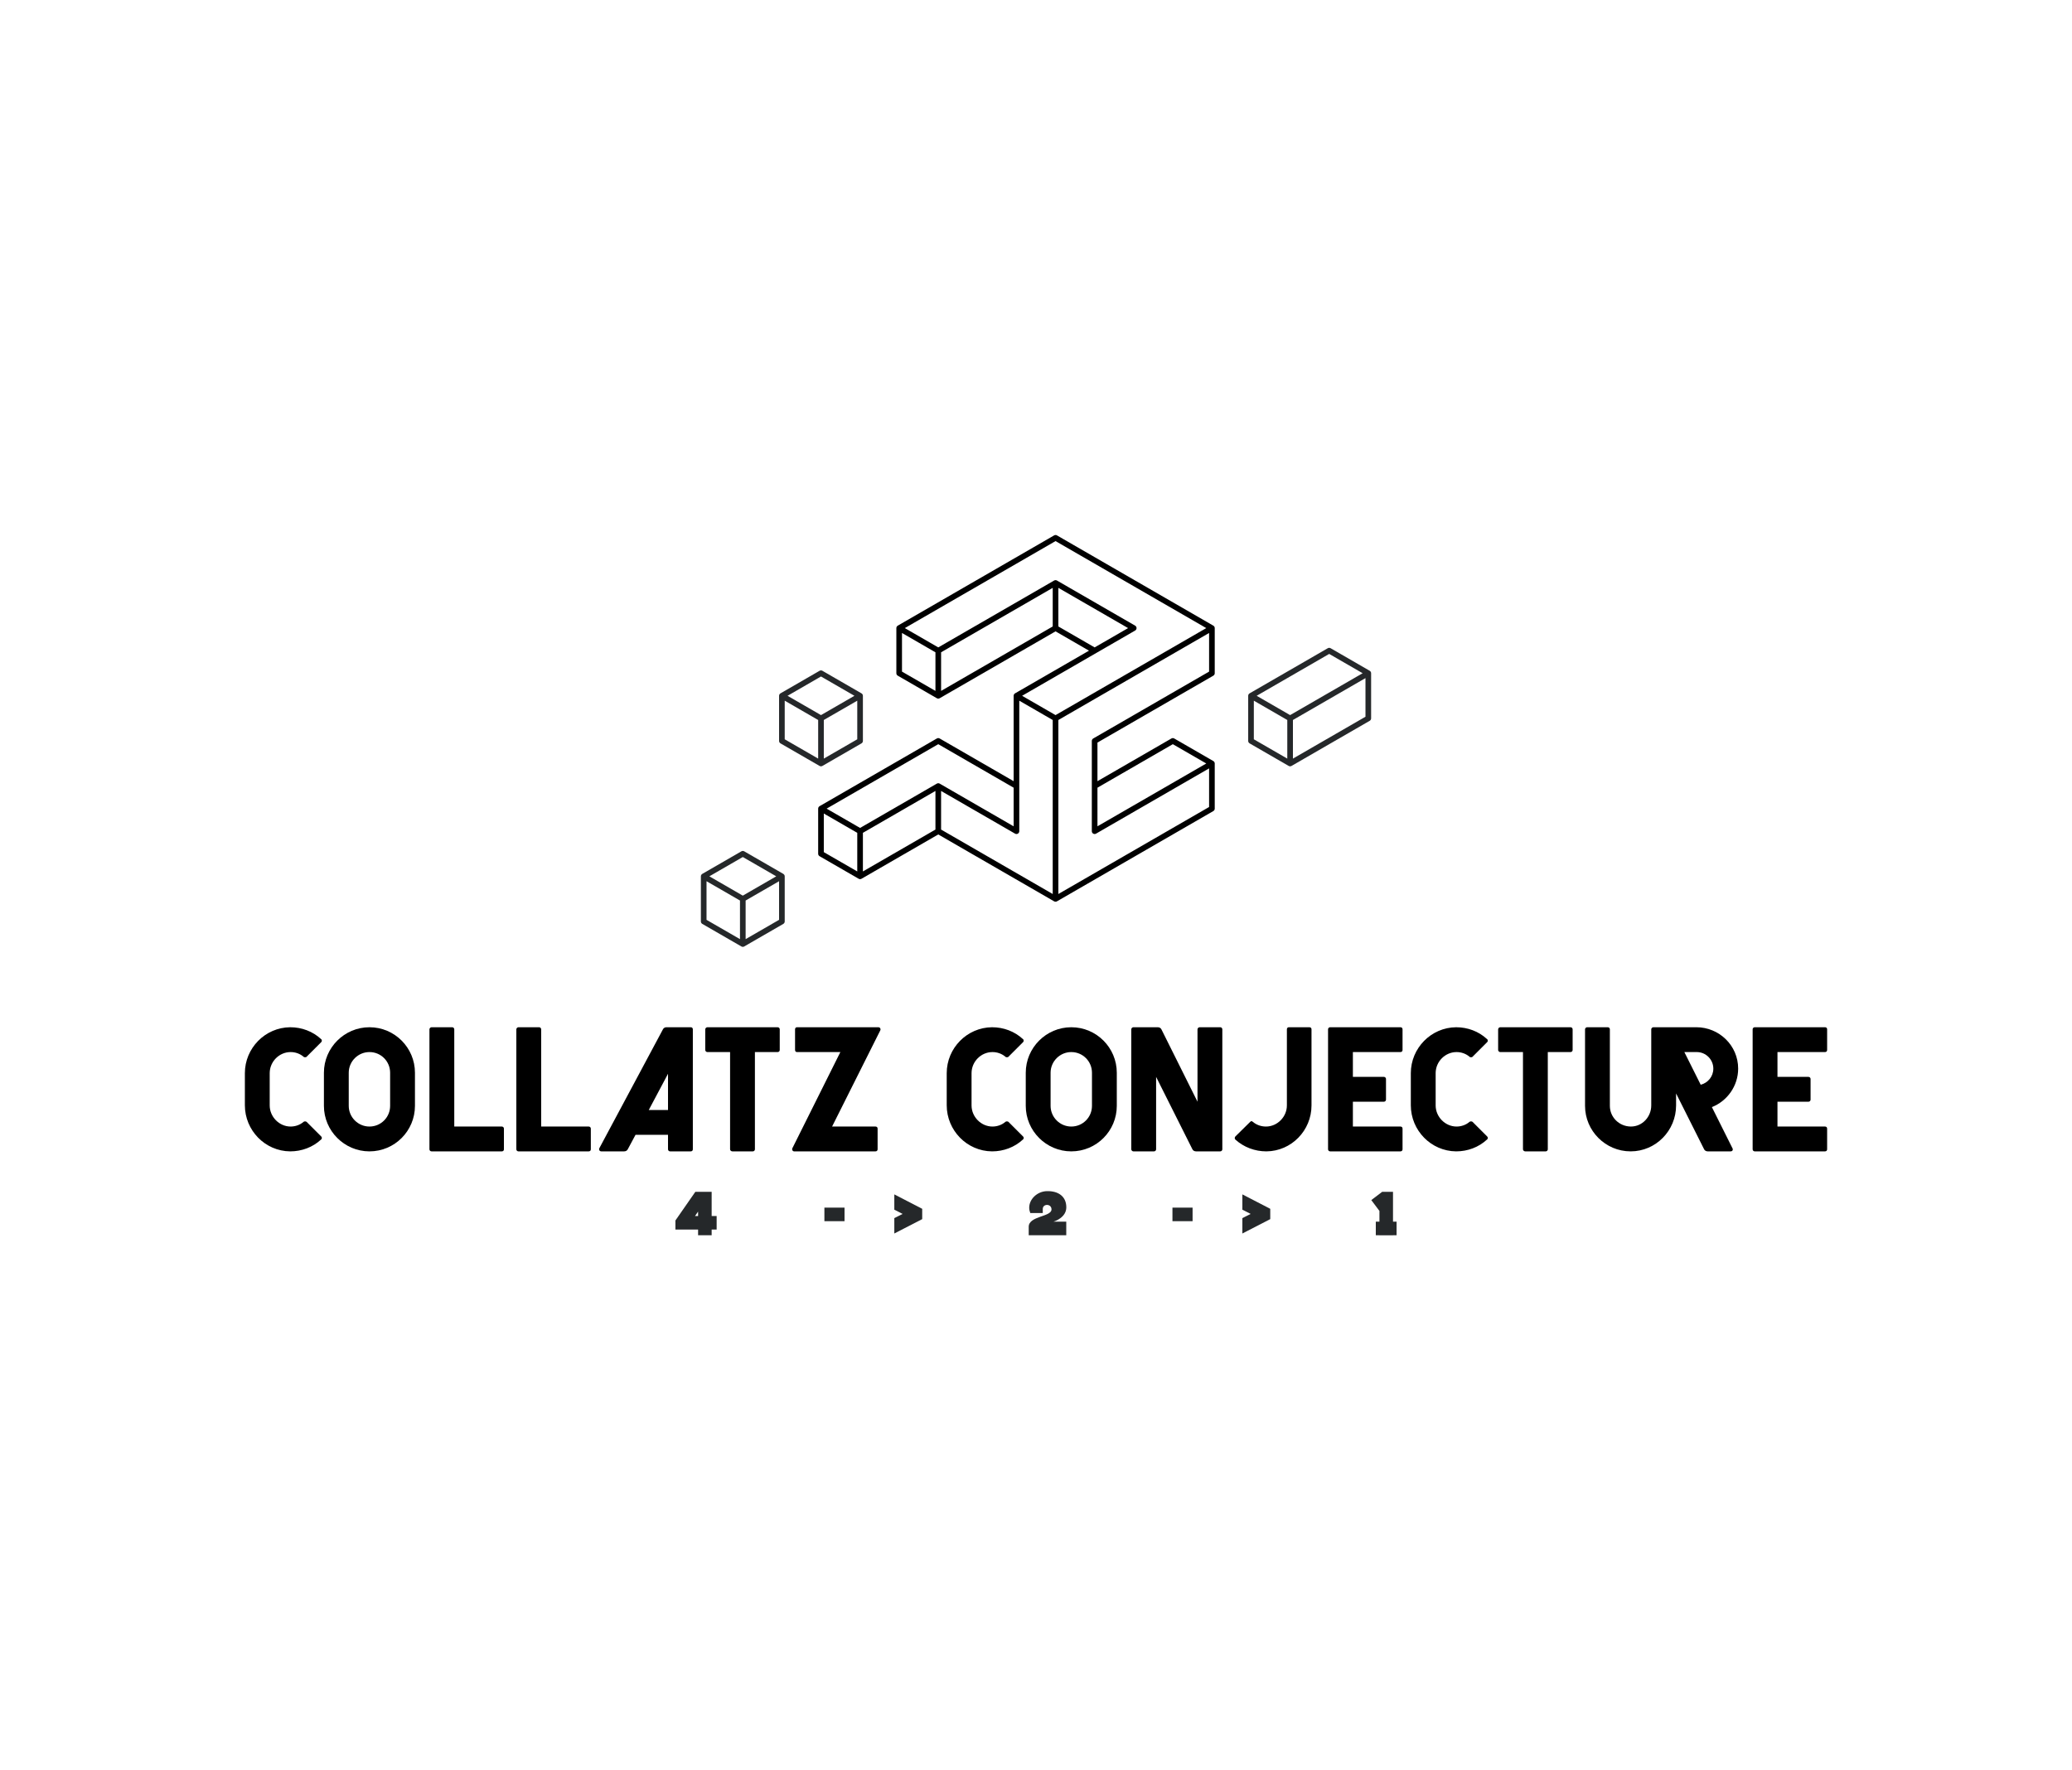<svg xmlns:mydata="http://www.w3.org/2000/svg" mydata:contrastcolor="000000" mydata:template="Contrast" mydata:presentation="2.5" mydata:layouttype="undefined" mydata:specialfontid="undefined" mydata:id1="780" mydata:id2="681" mydata:companyname="Collatz Conjecture" mydata:companytagline="4 -> 2 -> 1" version="1.1" xmlns="http://www.w3.org/2000/svg" xmlns:xlink="http://www.w3.org/1999/xlink" viewBox="0 0 550 470"><g fill="none" fill-rule="none" stroke="none" stroke-width="1" stroke-linecap="butt" stroke-linejoin="miter" stroke-miterlimit="10" stroke-dasharray="" stroke-dashoffset="0" font-family="none" font-weight="none" font-size="none" text-anchor="none" style="mix-blend-mode: normal"><g data-paper-data="{&quot;isGlobalGroup&quot;:true,&quot;bounds&quot;:{&quot;x&quot;:65,&quot;y&quot;:142.04047815920597,&quot;width&quot;:420,&quot;height&quot;:185.91904368158805}}"><g data-paper-data="{&quot;isSecondaryText&quot;:true}" fill="#25282a" fill-rule="nonzero"><path d="M185.304,327.945h3.601v-1.512h1.325v-3.586h-1.325v-6.424h-4.335l-5.286,7.605v2.405h6.02zM184.483,322.846l0.821,-1.181v1.181z" data-paper-data="{&quot;glyphName&quot;:&quot;4&quot;,&quot;glyphIndex&quot;:0,&quot;lastGlyphOfWord&quot;:true,&quot;firstGlyphOfWord&quot;:true,&quot;word&quot;:1}"></path><path d="M218.831,324.215h5.344v-3.601h-5.344z" data-paper-data="{&quot;glyphName&quot;:&quot;-&quot;,&quot;glyphIndex&quot;:1,&quot;firstGlyphOfWord&quot;:true,&quot;word&quot;:2}"></path><path d="M237.391,317.1v4.062l2.204,1.123l-2.204,1.109v4.09l7.403,-3.817v-2.737z" data-paper-data="{&quot;glyphName&quot;:&quot;>&quot;,&quot;glyphIndex&quot;:2,&quot;lastGlyphOfWord&quot;:true,&quot;word&quot;:2}"></path><path d="M283.047,320.528c0,-2.909 -2.146,-4.364 -5.142,-4.292c-2.607,0.058 -4.71,2.146 -4.71,4.393c0,0.461 0.101,0.951 0.288,1.426h3.313v-1.08c0,-0.72 0.562,-1.08 1.123,-1.08c0.591,0 1.195,0.389 1.195,1.195c0,2.002 -6.049,1.714 -6.049,4.609v2.247h9.967v-3.601h-3.399c0.245,-0.072 3.414,-1.066 3.414,-3.817z" data-paper-data="{&quot;glyphName&quot;:&quot;2&quot;,&quot;glyphIndex&quot;:3,&quot;firstGlyphOfWord&quot;:true,&quot;lastGlyphOfWord&quot;:true,&quot;word&quot;:3}"></path><path d="M311.22,324.215h5.344v-3.601h-5.344z" data-paper-data="{&quot;glyphName&quot;:&quot;-&quot;,&quot;glyphIndex&quot;:4,&quot;firstGlyphOfWord&quot;:true,&quot;word&quot;:4}"></path><path d="M329.779,317.1v4.062l2.204,1.123l-2.204,1.109v4.09l7.403,-3.817v-2.737z" data-paper-data="{&quot;glyphName&quot;:&quot;>&quot;,&quot;glyphIndex&quot;:5,&quot;lastGlyphOfWord&quot;:true,&quot;word&quot;:4}"></path><path d="M370.716,324.344h-0.951v-7.922h-2.881l-2.881,2.189l2.16,2.881v2.852h-0.965v3.601h0.965v0.014h3.601v-0.014h0.951z" data-paper-data="{&quot;glyphName&quot;:&quot;1&quot;,&quot;glyphIndex&quot;:6,&quot;firstGlyphOfWord&quot;:true,&quot;lastGlyphOfWord&quot;:true,&quot;word&quot;:5}"></path></g><g data-paper-data="{&quot;isPrimaryText&quot;:true}" fill="#000000" fill-rule="nonzero"><path d="M77.028,305.678c3.076,0 5.987,-1.098 8.184,-3.131c0.165,-0.11 0.22,-0.275 0.22,-0.439c0,-0.165 -0.055,-0.275 -0.165,-0.384l-3.9,-3.9c-0.11,-0.055 -0.275,-0.11 -0.384,-0.11c-0.165,0 -0.275,0.055 -0.384,0.11c-0.934,0.824 -2.197,1.263 -3.46,1.263c-3.021,0 -5.547,-2.581 -5.547,-5.602v-8.568c0,-3.076 2.526,-5.602 5.547,-5.602c1.263,0 2.526,0.439 3.46,1.263c0.11,0.11 0.22,0.11 0.384,0.11c0.11,0 0.275,0 0.384,-0.11l3.9,-3.9c0.11,-0.11 0.165,-0.22 0.165,-0.384c0,-0.165 -0.055,-0.33 -0.22,-0.439c-2.197,-2.032 -5.108,-3.131 -8.184,-3.131c-6.646,0.055 -12.028,5.547 -12.028,12.193v8.513c0,6.701 5.383,12.193 12.028,12.248z" data-paper-data="{&quot;glyphName&quot;:&quot;C&quot;,&quot;glyphIndex&quot;:0,&quot;firstGlyphOfWord&quot;:true,&quot;word&quot;:1}"></path><path d="M98.064,305.678c6.701,0 12.083,-5.437 12.083,-12.083v-8.788c0,-6.646 -5.383,-12.083 -12.083,-12.083c-6.646,0 -12.083,5.437 -12.083,12.083v8.788c0,6.646 5.437,12.083 12.083,12.083zM92.572,284.807c0,-3.021 2.472,-5.492 5.492,-5.492c3.076,0 5.492,2.472 5.492,5.492v8.788c0,3.021 -2.417,5.492 -5.492,5.492c-3.021,0 -5.492,-2.472 -5.492,-5.492z" data-paper-data="{&quot;glyphName&quot;:&quot;O&quot;,&quot;glyphIndex&quot;:1,&quot;word&quot;:1}"></path><path d="M133.764,305.128v-5.492c0,-0.275 -0.22,-0.549 -0.549,-0.549h-12.632v-25.814c0,-0.275 -0.22,-0.549 -0.549,-0.549h-5.492c-0.275,0 -0.549,0.275 -0.549,0.549v31.856c0,0.33 0.275,0.549 0.549,0.549h18.674c0.33,0 0.549,-0.22 0.549,-0.549z" data-paper-data="{&quot;glyphName&quot;:&quot;L&quot;,&quot;glyphIndex&quot;:2,&quot;word&quot;:1}"></path><path d="M156.832,305.128v-5.492c0,-0.275 -0.22,-0.549 -0.549,-0.549h-12.632v-25.814c0,-0.275 -0.22,-0.549 -0.549,-0.549h-5.492c-0.275,0 -0.549,0.275 -0.549,0.549v31.856c0,0.33 0.275,0.549 0.549,0.549h18.674c0.33,0 0.549,-0.22 0.549,-0.549z" data-paper-data="{&quot;glyphName&quot;:&quot;L&quot;,&quot;glyphIndex&quot;:3,&quot;word&quot;:1}"></path><path d="M168.696,301.284h8.623v3.845c0,0.33 0.275,0.549 0.549,0.549h5.492c0.33,0 0.549,-0.22 0.549,-0.549v-31.856c0,-0.33 -0.22,-0.549 -0.549,-0.549h-6.481c-0.384,0 -0.769,0.22 -0.934,0.604l-16.862,31.526c-0.055,0.11 -0.055,0.165 -0.055,0.275c0,0.275 0.22,0.549 0.549,0.549h6.097c0.439,0 0.824,-0.22 0.989,-0.604zM177.319,285.081v9.612h-5.108z" data-paper-data="{&quot;glyphName&quot;:&quot;A&quot;,&quot;glyphIndex&quot;:4,&quot;word&quot;:1}"></path><path d="M194.4,305.678h5.437c0.33,0 0.549,-0.275 0.549,-0.549v-25.814h6.042c0.33,0 0.549,-0.275 0.549,-0.549v-5.492c0,-0.275 -0.22,-0.549 -0.549,-0.549h-18.674c-0.275,0 -0.549,0.275 -0.549,0.549v5.492c0,0.275 0.275,0.549 0.549,0.549h6.042v25.814c0,0.275 0.275,0.549 0.604,0.549z" data-paper-data="{&quot;glyphName&quot;:&quot;T&quot;,&quot;glyphIndex&quot;:5,&quot;word&quot;:1}"></path><path d="M232.956,305.128v-5.492c0,-0.33 -0.22,-0.549 -0.549,-0.549h-11.534l12.797,-25.539c0.055,-0.11 0.055,-0.165 0.055,-0.275c0,-0.275 -0.22,-0.549 -0.549,-0.549h-21.64c-0.275,0 -0.494,0.22 -0.494,0.549v5.492c0,0.33 0.22,0.549 0.494,0.549h11.534l-12.742,25.539c-0.055,0.11 -0.055,0.165 -0.055,0.275c0,0.275 0.22,0.549 0.494,0.549h21.64c0.33,0 0.549,-0.22 0.549,-0.549z" data-paper-data="{&quot;glyphName&quot;:&quot;Z&quot;,&quot;glyphIndex&quot;:6,&quot;lastGlyphOfWord&quot;:true,&quot;word&quot;:1}"></path><path d="M263.329,305.678c3.076,0 5.987,-1.098 8.184,-3.131c0.165,-0.11 0.22,-0.275 0.22,-0.439c0,-0.165 -0.055,-0.275 -0.165,-0.384l-3.9,-3.9c-0.11,-0.055 -0.275,-0.11 -0.384,-0.11c-0.165,0 -0.275,0.055 -0.384,0.11c-0.934,0.824 -2.197,1.263 -3.46,1.263c-3.021,0 -5.547,-2.581 -5.547,-5.602v-8.568c0,-3.076 2.526,-5.602 5.547,-5.602c1.263,0 2.526,0.439 3.46,1.263c0.11,0.11 0.22,0.11 0.384,0.11c0.11,0 0.275,0 0.384,-0.11l3.9,-3.9c0.11,-0.11 0.165,-0.22 0.165,-0.384c0,-0.165 -0.055,-0.33 -0.22,-0.439c-2.197,-2.032 -5.108,-3.131 -8.184,-3.131c-6.646,0.055 -12.028,5.547 -12.028,12.193v8.513c0,6.701 5.383,12.193 12.028,12.248z" data-paper-data="{&quot;glyphName&quot;:&quot;C&quot;,&quot;glyphIndex&quot;:7,&quot;firstGlyphOfWord&quot;:true,&quot;word&quot;:2}"></path><path d="M284.364,305.678c6.701,0 12.083,-5.437 12.083,-12.083v-8.788c0,-6.646 -5.383,-12.083 -12.083,-12.083c-6.646,0 -12.083,5.437 -12.083,12.083v8.788c0,6.646 5.437,12.083 12.083,12.083zM278.872,284.807c0,-3.021 2.472,-5.492 5.492,-5.492c3.076,0 5.492,2.472 5.492,5.492v8.788c0,3.021 -2.417,5.492 -5.492,5.492c-3.021,0 -5.492,-2.472 -5.492,-5.492z" data-paper-data="{&quot;glyphName&quot;:&quot;O&quot;,&quot;glyphIndex&quot;:8,&quot;word&quot;:2}"></path><path d="M306.883,285.905l9.612,19.168c0.165,0.384 0.549,0.604 0.989,0.604h6.426c0.33,0 0.549,-0.275 0.549,-0.549v-31.856c0,-0.275 -0.22,-0.549 -0.549,-0.549h-5.492c-0.275,0 -0.549,0.275 -0.549,0.549v19.223l-9.557,-19.168c-0.165,-0.384 -0.549,-0.604 -0.989,-0.604h-6.481c-0.275,0 -0.549,0.275 -0.549,0.549v31.856c0,0.275 0.275,0.549 0.549,0.549h5.492c0.33,0 0.549,-0.275 0.549,-0.549z" data-paper-data="{&quot;glyphName&quot;:&quot;N&quot;,&quot;glyphIndex&quot;:9,&quot;word&quot;:2}"></path><path d="M348.131,293.485v-20.212c0,-0.33 -0.22,-0.549 -0.549,-0.549h-5.492c-0.275,0 -0.494,0.22 -0.494,0.549v20.212c0,3.021 -2.526,5.602 -5.547,5.602c-1.318,0 -2.526,-0.439 -3.515,-1.263c-0.11,-0.11 -0.22,-0.165 -0.33,-0.165c-0.165,0 -0.275,0.11 -0.384,0.22l-3.9,3.845c-0.11,0.11 -0.165,0.275 -0.165,0.439c0,0.165 0.055,0.275 0.165,0.384c2.252,2.032 5.163,3.131 8.239,3.131c6.646,-0.055 11.973,-5.547 11.973,-12.193z" data-paper-data="{&quot;glyphName&quot;:&quot;J&quot;,&quot;glyphIndex&quot;:10,&quot;word&quot;:2}"></path><path d="M372.297,305.128v-5.492c0,-0.33 -0.22,-0.549 -0.549,-0.549h-12.632v-6.591h8.239c0.33,0 0.549,-0.275 0.549,-0.549v-5.492c0,-0.275 -0.22,-0.549 -0.549,-0.549h-8.239v-6.591h12.632c0.33,0 0.549,-0.22 0.549,-0.549v-5.492c0,-0.33 -0.22,-0.549 -0.549,-0.549h-18.674c-0.275,0 -0.549,0.22 -0.549,0.549v31.856c0,0.33 0.275,0.549 0.549,0.549h18.674c0.33,0 0.549,-0.22 0.549,-0.549z" data-paper-data="{&quot;glyphName&quot;:&quot;E&quot;,&quot;glyphIndex&quot;:11,&quot;word&quot;:2}"></path><path d="M386.522,305.678c3.076,0 5.987,-1.098 8.184,-3.131c0.165,-0.11 0.22,-0.275 0.22,-0.439c0,-0.165 -0.055,-0.275 -0.165,-0.384l-3.9,-3.9c-0.11,-0.055 -0.275,-0.11 -0.384,-0.11c-0.165,0 -0.275,0.055 -0.384,0.11c-0.934,0.824 -2.197,1.263 -3.46,1.263c-3.021,0 -5.547,-2.581 -5.547,-5.602v-8.568c0,-3.076 2.526,-5.602 5.547,-5.602c1.263,0 2.526,0.439 3.46,1.263c0.11,0.11 0.22,0.11 0.384,0.11c0.11,0 0.275,0 0.384,-0.11l3.9,-3.9c0.11,-0.11 0.165,-0.22 0.165,-0.384c0,-0.165 -0.055,-0.33 -0.22,-0.439c-2.197,-2.032 -5.108,-3.131 -8.184,-3.131c-6.646,0.055 -12.028,5.547 -12.028,12.193v8.513c0,6.701 5.383,12.193 12.028,12.248z" data-paper-data="{&quot;glyphName&quot;:&quot;C&quot;,&quot;glyphIndex&quot;:12,&quot;word&quot;:2}"></path><path d="M404.867,305.678h5.437c0.33,0 0.549,-0.275 0.549,-0.549v-25.814h6.042c0.33,0 0.549,-0.275 0.549,-0.549v-5.492c0,-0.275 -0.22,-0.549 -0.549,-0.549h-18.674c-0.275,0 -0.549,0.275 -0.549,0.549v5.492c0,0.275 0.275,0.549 0.549,0.549h6.042v25.814c0,0.275 0.275,0.549 0.604,0.549z" data-paper-data="{&quot;glyphName&quot;:&quot;T&quot;,&quot;glyphIndex&quot;:13,&quot;word&quot;:2}"></path><path d="M432.823,305.678c6.756,0 12.083,-5.547 12.083,-12.193v-3.186l7.415,14.774c0.165,0.384 0.549,0.604 0.989,0.604h6.097c0.33,0 0.549,-0.22 0.549,-0.494c0,-0.11 0,-0.22 -0.055,-0.275l-5.492,-10.985c4.064,-1.593 6.975,-5.602 6.975,-10.216c0,-6.151 -5.053,-10.985 -11.095,-10.985h-11.424c-0.275,0 -0.549,0.275 -0.549,0.549v20.212c0,3.021 -2.362,5.602 -5.383,5.602c-3.131,0 -5.602,-2.472 -5.602,-5.492v-20.322c0,-0.275 -0.22,-0.549 -0.549,-0.549h-5.492c-0.275,0 -0.549,0.275 -0.549,0.549v20.322c0,6.646 5.437,12.083 12.083,12.083zM454.792,283.708c0,2.087 -1.428,3.79 -3.35,4.284l-4.339,-8.678h3.295c2.417,0 4.394,1.977 4.394,4.394z" data-paper-data="{&quot;glyphName&quot;:&quot;&quot;,&quot;glyphIndex&quot;:14,&quot;word&quot;:2}"></path><path d="M485,305.128v-5.492c0,-0.33 -0.22,-0.549 -0.549,-0.549h-12.632v-6.591h8.239c0.33,0 0.549,-0.275 0.549,-0.549v-5.492c0,-0.275 -0.22,-0.549 -0.549,-0.549h-8.239v-6.591h12.632c0.33,0 0.549,-0.22 0.549,-0.549v-5.492c0,-0.33 -0.22,-0.549 -0.549,-0.549h-18.674c-0.275,0 -0.549,0.22 -0.549,0.549v31.856c0,0.33 0.275,0.549 0.549,0.549h18.674c0.33,0 0.549,-0.22 0.549,-0.549z" data-paper-data="{&quot;glyphName&quot;:&quot;E&quot;,&quot;glyphIndex&quot;:15,&quot;lastGlyphOfWord&quot;:true,&quot;word&quot;:2}"></path></g><g data-paper-data="{&quot;fillRule&quot;:&quot;evenodd&quot;,&quot;isIcon&quot;:&quot;true&quot;,&quot;iconType&quot;:&quot;icon&quot;,&quot;rawIconId&quot;:&quot;3644630&quot;,&quot;selectedEffects&quot;:{&quot;container&quot;:&quot;&quot;,&quot;transformation&quot;:&quot;&quot;,&quot;pattern&quot;:&quot;&quot;},&quot;bounds&quot;:{&quot;x&quot;:186.0454572744962,&quot;y&quot;:142.04047815920597,&quot;width&quot;:177.90908545100757,&quot;height&quot;:109.33918793739426},&quot;iconStyle&quot;:&quot;standalone&quot;,&quot;suitableAsStandaloneIcon&quot;:true}" fill-rule="evenodd"><g data-paper-data="{&quot;isPathIcon&quot;:true}"><path d="M280.188,167.619l8.879,5.127l-19.63,11.333c-0.233,0.135 -0.374,0.38 -0.374,0.649v22.667l-19.632,-11.334c-0.231,-0.133 -0.516,-0.133 -0.749,0l-31.131,17.974c-0.231,0.135 -0.374,0.38 -0.374,0.649v11.982c0,0.268 0.143,0.514 0.374,0.649l10.379,5.991c0.112,0.065 0.237,0.098 0.363,0.1c0.131,0.002 0.264,-0.03 0.386,-0.1l20.378,-11.766l30.757,17.757c0.233,0.134 0.518,0.134 0.749,0l41.507,-23.964c0.233,-0.136 0.375,-0.381 0.375,-0.649v-11.983c0,-0.017 -0.001,-0.033 -0.002,-0.05c-0.016,-0.248 -0.154,-0.472 -0.373,-0.599l-10.376,-5.991c-0.231,-0.133 -0.518,-0.133 -0.749,0l-19.631,11.334v-10.252l30.756,-17.757c0.233,-0.136 0.375,-0.381 0.375,-0.65v-11.982c0,-0.268 -0.142,-0.514 -0.375,-0.649l-41.507,-23.965c-0.231,-0.133 -0.516,-0.133 -0.749,0l-41.508,23.965c-0.231,0.135 -0.374,0.381 -0.374,0.649v11.982c0,0.269 0.143,0.514 0.374,0.65l10.376,5.991v0c0.204,0.116 0.448,0.131 0.661,0.043c0.03,-0.012 0.059,-0.027 0.088,-0.043zM320.198,166.754l-40.01,-23.099l-40.009,23.099l6.658,3.844l2.22,1.282l30.757,-17.757c0.233,-0.133 0.518,-0.133 0.749,0l20.755,11.982c0.23,0.135 0.374,0.381 0.374,0.649c0,0.268 -0.144,0.514 -0.374,0.649l-30.008,17.324l6.646,3.838l2.232,1.288l10.72,-6.189zM249.806,183.43l29.633,-17.109v-10.251l-19.767,11.412l-9.866,5.696zM280.937,166.321l9.628,5.559l8.88,-5.126l-18.508,-10.684zM239.429,178.304l8.879,5.126v-10.252l-2.22,-1.281l-6.659,-3.845zM290.619,185.562l-9.682,5.59v46.198l40.01,-23.099v-10.252l-30.008,17.325c-0.231,0.133 -0.516,0.133 -0.749,0c-0.231,-0.135 -0.374,-0.381 -0.374,-0.649v-23.965c0,-0.268 0.143,-0.514 0.374,-0.649l30.757,-17.757v-10.252zM279.439,191.152l-2.181,-1.26l-6.697,-3.866v34.649c0,0.127 -0.032,0.256 -0.1,0.374c-0.051,0.087 -0.116,0.161 -0.192,0.219c-0.026,0.02 -0.054,0.039 -0.083,0.056c-0.1,0.057 -0.21,0.09 -0.321,0.098c-0.018,0.001 -0.036,0.002 -0.054,0.002c-0.078,0 -0.155,-0.012 -0.23,-0.036c-0.05,-0.017 -0.098,-0.038 -0.144,-0.064l-19.631,-11.333v10.251l29.633,17.108zM249.343,208c-0.213,-0.088 -0.457,-0.073 -0.661,0.043l-20.378,11.767l-8.881,-5.126l29.634,-17.109l20.006,11.55v10.252l-19.33,-11.16l-0.302,-0.174c-0.029,-0.016 -0.058,-0.031 -0.088,-0.043zM291.314,219.377l0.265,-0.154l28.619,-16.522l-8.879,-5.126l-20.005,11.55zM229.053,231.36l19.255,-11.118v-10.252l-19.255,11.118zM227.555,231.359l-8.88,-5.126v-10.251l8.88,5.125z" fill="#000000"></path><path d="M352.453,172.096c0.233,-0.133 0.518,-0.133 0.749,0l10.378,5.991c0.231,0.136 0.375,0.381 0.375,0.65v11.982c0,0.268 -0.144,0.514 -0.375,0.649l-20.755,11.982c-0.014,0.009 -0.029,0.017 -0.044,0.024c-0.104,0.051 -0.217,0.076 -0.33,0.076c-0.122,0 -0.243,-0.029 -0.353,-0.088c-0.007,-0.004 -0.014,-0.008 -0.022,-0.012l-10.376,-5.991c-0.233,-0.135 -0.375,-0.381 -0.375,-0.649v-11.982c0,-0.269 0.142,-0.514 0.375,-0.649zM361.707,178.736l-8.88,-5.125l-19.254,11.117l8.878,5.125zM217.551,178.087c0.233,-0.133 0.518,-0.133 0.749,0l10.379,5.992c0.23,0.135 0.374,0.38 0.374,0.649v11.982c0,0.268 -0.144,0.514 -0.374,0.649l-10.379,5.991c-0.043,0.025 -0.088,0.045 -0.135,0.061c-0.077,0.026 -0.158,0.039 -0.239,0.039h-0.005c-0.081,0 -0.162,-0.014 -0.239,-0.041c-0.045,-0.015 -0.089,-0.035 -0.131,-0.059l-10.376,-5.991c-0.231,-0.135 -0.375,-0.381 -0.375,-0.649v-11.982c0,-0.269 0.144,-0.514 0.375,-0.649zM226.805,184.728l-8.879,-5.126l-8.878,5.126l8.878,5.125zM343.2,201.404l19.257,-11.118v-10.252l-19.257,11.118zM218.675,201.404l8.88,-5.127v-10.252l-8.88,5.127zM208.298,186.025l8.879,5.127v10.251l-8.879,-5.126zM332.823,186.025l8.879,5.127v10.252l-8.879,-5.127zM196.798,226.017c0.231,-0.133 0.516,-0.133 0.749,0l10.377,5.991c0.028,0.017 0.054,0.034 0.08,0.054c0.076,0.058 0.143,0.132 0.194,0.221c0.068,0.118 0.1,0.247 0.1,0.374v11.983c0,0.268 -0.143,0.513 -0.374,0.649l-10.377,5.991c-0.043,0.025 -0.089,0.045 -0.136,0.061c-0.025,0.008 -0.051,0.015 -0.076,0.021c-0.022,0.005 -0.044,0.008 -0.066,0.011c-0.032,0.005 -0.064,0.007 -0.096,0.007h-0.001c-0.122,0 -0.244,-0.03 -0.354,-0.089c-0.007,-0.004 -0.013,-0.007 -0.02,-0.011l-10.378,-5.991c-0.231,-0.136 -0.375,-0.381 -0.375,-0.649v-11.983c0,-0.268 0.144,-0.514 0.375,-0.649zM206.051,232.657l-8.878,-5.126l-8.88,5.126l8.88,5.126zM187.543,233.955l8.881,5.126v10.252l-8.881,-5.126zM197.922,249.333l8.878,-5.126v-10.252l-8.878,5.126z" fill="#25282a"></path></g></g></g></g></svg>
